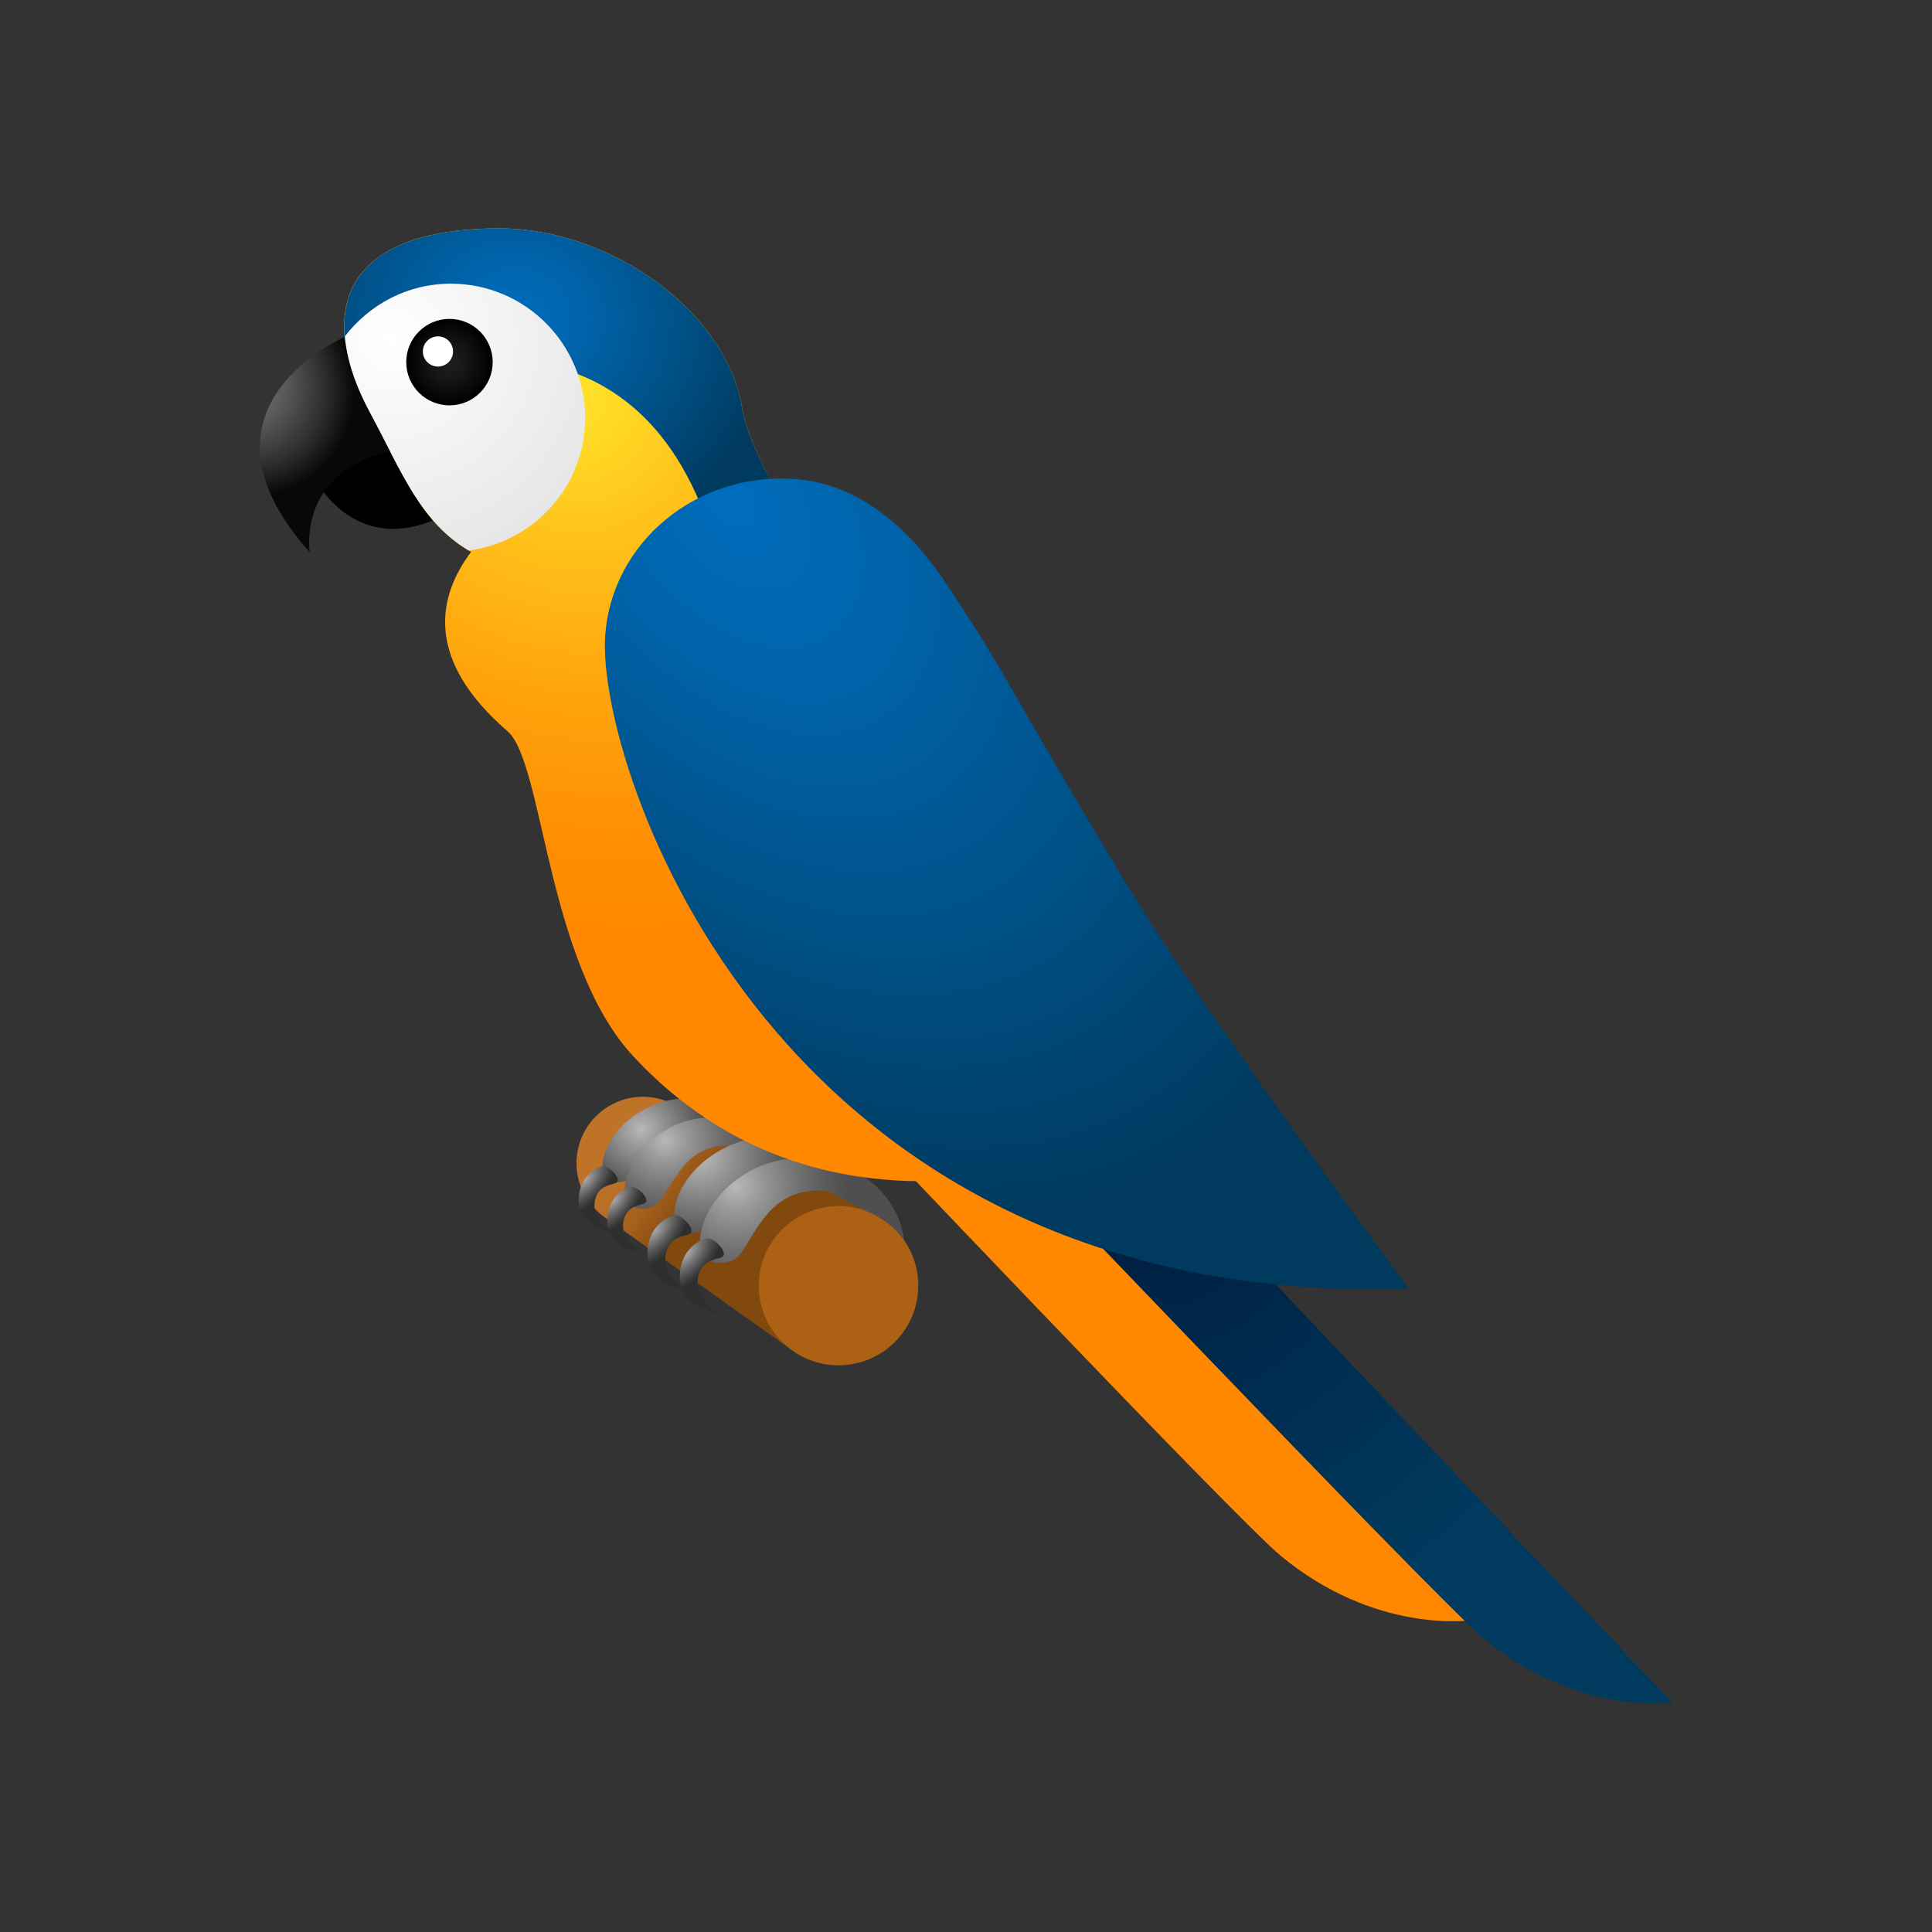<svg xmlns="http://www.w3.org/2000/svg" viewBox="0 0 48 48"><rect x="0" y="0" width="48" height="48" fill="#333333" stroke="none"/><linearGradient id="HlirJXdqKqGcfQkhGZWUha" x1="15.797" x2="21.421" y1="28.212" y2="32.656" gradientUnits="userSpaceOnUse"><stop offset="0" stop-color="#bf7328"/><stop offset=".074" stop-color="#b86e25"/><stop offset=".182" stop-color="#a4601d"/><stop offset=".312" stop-color="#844a10"/><stop offset=".318" stop-color="#82490f"/></linearGradient><path fill="url(#HlirJXdqKqGcfQkhGZWUha)" d="M19.664,33.535l1.842-3.459l-4.873-2.688c-0.202-0.088-0.425-0.139-0.659-0.139 c-0.912,0-1.651,0.739-1.651,1.651c0,0.543,0.266,1.02,0.67,1.321c0,0,0.074,0.054,0.114,0.078L19.664,33.535z"/><radialGradient id="HlirJXdqKqGcfQkhGZWUhb" cx="15.506" cy="27.972" r="2.105" gradientTransform="matrix(1.036 .08 -.077 .997 2.018 -1.075)" gradientUnits="userSpaceOnUse"><stop offset="0" stop-color="#b8b8b8"/><stop offset=".61" stop-color="#606060"/><stop offset=".727" stop-color="#4f4f4f"/></radialGradient><path fill="url(#HlirJXdqKqGcfQkhGZWUhb)" d="M19.402,29.517l-0.834-0.065c0.059-0.758-0.535-1.425-1.323-1.486s-1.118,0.624-1.536,1.264 c-0.111,0.17-0.787,0.292-0.741-0.304c0.063-0.812,1.081-1.732,2.329-1.635C18.546,27.389,19.495,28.317,19.402,29.517z"/><radialGradient id="HlirJXdqKqGcfQkhGZWUhc" cx="16.369" cy="28.334" r="3.35" gradientTransform="matrix(1.039 0 0 1 -.481 0)" gradientUnits="userSpaceOnUse"><stop offset="0" stop-color="#b8b8b8"/><stop offset=".159" stop-color="#979797"/><stop offset=".379" stop-color="#707070"/><stop offset=".555" stop-color="#585858"/><stop offset=".663" stop-color="#4f4f4f"/></radialGradient><path fill="url(#HlirJXdqKqGcfQkhGZWUhc)" d="M19.96,29.484l-0.809,0.33c0-0.761-0.467-1.44-1.252-1.345 c-0.927,0.112-1.194,0.993-1.524,1.394c-0.182,0.22-0.854,0.303-0.854-0.295c0-0.815,0.944-1.81,2.196-1.81 C19.409,27.758,19.925,28.591,19.96,29.484z"/><radialGradient id="HlirJXdqKqGcfQkhGZWUhd" cx="14.546" cy="29.305" r=".538" gradientTransform="rotate(-140.193 9.242 43.958) scale(1 2)" gradientUnits="userSpaceOnUse"><stop offset="0" stop-color="#a8a8a8"/><stop offset=".188" stop-color="#8c8c8c"/><stop offset=".561" stop-color="#595959"/><stop offset=".843" stop-color="#3a3a3a"/><stop offset="1" stop-color="#2e2e2e"/></radialGradient><path fill="url(#HlirJXdqKqGcfQkhGZWUhd)" d="M15.337,29.362c-0.057,0.087-0.445,0.032-0.548,0.432c-0.13,0.502,0.428,0.813,0.428,0.813 s-0.964-0.108-0.825-0.965c0.05-0.311,0.27-0.589,0.577-0.663C15.106,28.946,15.412,29.246,15.337,29.362z"/><radialGradient id="HlirJXdqKqGcfQkhGZWUhe" cx="15.257" cy="29.813" r=".538" gradientTransform="rotate(-140.193 9.86 44.72) scale(1 2)" gradientUnits="userSpaceOnUse"><stop offset="0" stop-color="#a8a8a8"/><stop offset=".188" stop-color="#8c8c8c"/><stop offset=".561" stop-color="#595959"/><stop offset=".843" stop-color="#3a3a3a"/><stop offset="1" stop-color="#2e2e2e"/></radialGradient><path fill="url(#HlirJXdqKqGcfQkhGZWUhe)" d="M16.047,29.87c-0.057,0.087-0.445,0.032-0.548,0.432c-0.13,0.502,0.428,0.813,0.428,0.813 s-0.964-0.108-0.825-0.965c0.05-0.311,0.27-0.589,0.577-0.663C15.817,29.454,16.122,29.754,16.047,29.87z"/><radialGradient id="HlirJXdqKqGcfQkhGZWUhf" cx="17.015" cy="28.441" r="2.928" gradientTransform="matrix(1.016 .079 -.076 .981 2.283 -.511)" gradientUnits="userSpaceOnUse"><stop offset="0" stop-color="#b8b8b8"/><stop offset=".61" stop-color="#606060"/><stop offset=".727" stop-color="#4f4f4f"/></radialGradient><path fill="url(#HlirJXdqKqGcfQkhGZWUhf)" d="M19.9,28.775c0.499,0,0.961,0.125,1.357,0.338c-0.439-0.49-1.088-0.815-1.837-0.873 c-1.429-0.111-2.596,0.945-2.668,1.878c-0.04,0.524,0.402,0.564,0.669,0.466C17.601,29.712,18.601,28.775,19.9,28.775z"/><radialGradient id="HlirJXdqKqGcfQkhGZWUhg" cx="17.395" cy="28.329" r="2.124" gradientTransform="matrix(1.016 .079 -.076 .981 2.283 -.511)" gradientUnits="userSpaceOnUse"><stop offset="0" stop-color="#a8a8a8"/><stop offset=".179" stop-color="#a1a1a1"/><stop offset=".443" stop-color="#8d8d8d"/><stop offset=".758" stop-color="#6d6d6d"/><stop offset="1" stop-color="#4f4f4f"/></radialGradient><path fill="url(#HlirJXdqKqGcfQkhGZWUhg)" d="M21.797,30.218c-0.074-0.421-0.263-0.797-0.54-1.106c-0.396-0.213-0.858-0.338-1.357-0.338 c-1.298,0-2.299,0.937-2.478,1.809c0.082-0.03,0.149-0.071,0.179-0.117c0.478-0.736,0.857-1.523,1.759-1.452 c0.446,0.035,0.835,0.242,1.108,0.545c0.016,0.018,0.199-0.128,0.214-0.11c0.258,0.054,0.31,0.348,0.475,0.541 C21.387,30.029,21.601,30.108,21.797,30.218z"/><radialGradient id="HlirJXdqKqGcfQkhGZWUhh" cx="18.279" cy="29.468" r="4.223" gradientUnits="userSpaceOnUse"><stop offset="0" stop-color="#b8b8b8"/><stop offset=".159" stop-color="#979797"/><stop offset=".379" stop-color="#707070"/><stop offset=".555" stop-color="#585858"/><stop offset=".663" stop-color="#4f4f4f"/></radialGradient><path fill="url(#HlirJXdqKqGcfQkhGZWUhh)" d="M21.257,29.112c-0.396-0.213-0.858-0.338-1.357-0.338c-1.298,0-2.299,0.937-2.478,1.809 c-0.019,0.091-0.037,0.182-0.037,0.27c0,0.686,0.77,0.592,0.978,0.338c0.378-0.46,0.683-1.473,1.745-1.601 c0.147-0.018,0.333-0.016,0.46,0.011c0.087,0.018,0.152,0.059,0.222,0.096l0,0l0.713,0.385l0,0 c0.102,0.037,0.201,0.082,0.295,0.135c0.266,0.149,0.497,0.351,0.669,0.6C22.363,30.066,21.909,29.462,21.257,29.112z"/><linearGradient id="HlirJXdqKqGcfQkhGZWUhi" x1="18.331" x2="21.27" y1="29.204" y2="29.911" gradientUnits="userSpaceOnUse"><stop offset="0" stop-color="#bf7328"/><stop offset=".074" stop-color="#b86e25"/><stop offset=".182" stop-color="#a4601d"/><stop offset=".312" stop-color="#844a10"/><stop offset=".318" stop-color="#82490f"/></linearGradient><path fill="url(#HlirJXdqKqGcfQkhGZWUhi)" d="M20.721,29.662l0.068,0.036c0.137,0.072,0.258,0.165,0.368,0.293 c0.12,0.02,0.234,0.052,0.345,0.092h-0.005L20.721,29.662z"/><linearGradient id="HlirJXdqKqGcfQkhGZWUhj" x1="5.405" x2="28.53" y1="31.94" y2="31.94" gradientUnits="userSpaceOnUse"><stop offset="0" stop-color="#ad6115"/><stop offset=".318" stop-color="#ad6115"/></linearGradient><path fill="url(#HlirJXdqKqGcfQkhGZWUhj)" d="M22.466,30.819c-0.172-0.25-0.403-0.451-0.669-0.6c-0.196-0.11-0.41-0.189-0.64-0.227 c-0.106-0.017-0.212-0.033-0.323-0.033c-0.034,0-0.066,0.008-0.1,0.01c-1.047,0.053-1.882,0.911-1.882,1.971 c0,1.094,0.887,1.981,1.981,1.981c1.094,0,1.981-0.887,1.981-1.981C22.815,31.523,22.686,31.138,22.466,30.819z"/><radialGradient id="HlirJXdqKqGcfQkhGZWUhk" cx="16.274" cy="30.564" r=".609" gradientTransform="rotate(-140.193 10.742 45.845) scale(1 2)" gradientUnits="userSpaceOnUse"><stop offset="0" stop-color="#a8a8a8"/><stop offset=".188" stop-color="#8c8c8c"/><stop offset=".561" stop-color="#595959"/><stop offset=".843" stop-color="#3a3a3a"/><stop offset="1" stop-color="#2e2e2e"/></radialGradient><path fill="url(#HlirJXdqKqGcfQkhGZWUhk)" d="M17.169,30.628c-0.064,0.099-0.503,0.036-0.62,0.489c-0.147,0.568,0.485,0.92,0.485,0.92 s-1.091-0.122-0.934-1.092c0.057-0.352,0.306-0.667,0.654-0.751C16.908,30.157,17.254,30.497,17.169,30.628z"/><radialGradient id="HlirJXdqKqGcfQkhGZWUhl" cx="17.078" cy="31.138" r=".609" gradientTransform="rotate(-140.193 11.442 46.707) scale(1 2)" gradientUnits="userSpaceOnUse"><stop offset="0" stop-color="#a8a8a8"/><stop offset=".188" stop-color="#8c8c8c"/><stop offset=".561" stop-color="#595959"/><stop offset=".843" stop-color="#3a3a3a"/><stop offset="1" stop-color="#2e2e2e"/></radialGradient><path fill="url(#HlirJXdqKqGcfQkhGZWUhl)" d="M17.973,31.203c-0.064,0.099-0.503,0.036-0.62,0.489c-0.147,0.568,0.485,0.92,0.485,0.92 s-1.091-0.122-0.934-1.092c0.057-0.352,0.306-0.667,0.654-0.751C17.712,30.732,18.059,31.071,17.973,31.203z"/><linearGradient id="HlirJXdqKqGcfQkhGZWUhm" x1="10.746" x2="6.445" y1="14.674" y2="7.48" gradientUnits="userSpaceOnUse"><stop offset="0"/><stop offset="1"/></linearGradient><path fill="url(#HlirJXdqKqGcfQkhGZWUhm)" d="M7.863,11.962c0,0,0.931,1.773,2.888,0.968l-1.154-2.291L7.863,11.962z"/><radialGradient id="HlirJXdqKqGcfQkhGZWUhn" cx="24.516" cy="28.544" r="10.818" gradientTransform="matrix(.684 .73 -.635 .595 25.875 -6.32)" gradientUnits="userSpaceOnUse"><stop offset="0" stop-color="#f80"/><stop offset="1" stop-color="#f80"/></radialGradient><path fill="url(#HlirJXdqKqGcfQkhGZWUhn)" d="M23.292,26.244L36.51,40.257c0,0-2.354,0.336-4.697-1.609 c-1.152-0.956-11.382-11.746-11.382-11.746L23.292,26.244z"/><radialGradient id="HlirJXdqKqGcfQkhGZWUho" cx="13.865" cy="9.554" r="16.25" gradientTransform="matrix(.684 .73 -.635 .595 10.451 -6.245)" gradientUnits="userSpaceOnUse"><stop offset="0" stop-color="#ffe72b"/><stop offset=".245" stop-color="#ffc31b"/><stop offset=".513" stop-color="#ffa30c"/><stop offset=".738" stop-color="#ff8f03"/><stop offset=".89" stop-color="#f80"/></radialGradient><path fill="url(#HlirJXdqKqGcfQkhGZWUho)" d="M18.445,10.169c-0.388-2.452-3.301-4.495-6.032-4.495c-3.98,0-4.549,2.11-3.217,4.582 c0.791,1.468,1.252,2.746,2.508,3.457c-0.827,1.1-1.168,2.662,0.907,4.456c0.895,0.773,0.966,5.754,3.124,8.075 c5.587,6.008,13.736,1.442,13.736,1.442S18.914,13.14,18.445,10.169z"/><radialGradient id="HlirJXdqKqGcfQkhGZWUhp" cx="28.057" cy="28.879" r="12.278" gradientTransform="matrix(.684 .73 -.635 .595 27.209 -8.768)" gradientUnits="userSpaceOnUse"><stop offset="0" stop-color="#00193b"/><stop offset=".491" stop-color="#002b4e"/><stop offset="1" stop-color="#003a5e"/></radialGradient><path fill="url(#HlirJXdqKqGcfQkhGZWUhp)" d="M26.325,26.244l15.219,16.059c0,0-2.354,0.336-4.697-1.609 c-1.152-0.956-13.383-13.792-13.383-13.792L26.325,26.244z"/><radialGradient id="HlirJXdqKqGcfQkhGZWUhq" cx="5.849" cy="9.371" r="3.145" gradientTransform="matrix(.713 .701 -.61 .62 7.39 -.541)" gradientUnits="userSpaceOnUse"><stop offset=".076" stop-color="#787878"/><stop offset=".22" stop-color="#6f6f6f"/><stop offset=".459" stop-color="#555"/><stop offset=".762" stop-color="#2d2d2d"/><stop offset="1" stop-color="#080808"/></radialGradient><path fill="url(#HlirJXdqKqGcfQkhGZWUhq)" d="M8.601,8.356c0,0-4.149,1.733-0.904,5.367c0,0-0.346-2.091,2.174-2.542L8.601,8.356z"/><radialGradient id="HlirJXdqKqGcfQkhGZWUhr" cx="12.807" cy="7.915" r="6.623" gradientTransform="matrix(1 0 0 .909 0 .724)" gradientUnits="userSpaceOnUse"><stop offset="0" stop-color="#006dbd"/><stop offset=".221" stop-color="#0065ad"/><stop offset=".648" stop-color="#004f84"/><stop offset="1" stop-color="#003a5e"/></radialGradient><path fill="url(#HlirJXdqKqGcfQkhGZWUhr)" d="M17.609,13.073l1.975-0.282c-0.63-1.152-1.054-2.08-1.139-2.621 c-0.388-2.452-3.301-4.495-6.032-4.495c-2.946,0-4.02,1.157-3.84,2.76l1.298,0.94C9.87,9.375,15.543,7.049,17.609,13.073z"/><radialGradient id="HlirJXdqKqGcfQkhGZWUhs" cx="-14.498" cy="-39.645" r="29.182" gradientTransform="matrix(.5 .71 -.462 .295 7.058 34.346)" gradientUnits="userSpaceOnUse"><stop offset="0" stop-color="#006dbd"/><stop offset=".176" stop-color="#0065ad"/><stop offset=".516" stop-color="#004f84"/><stop offset=".796" stop-color="#003a5e"/></radialGradient><path fill="url(#HlirJXdqKqGcfQkhGZWUhs)" d="M35,32.017c0,0-5.153-6.955-7.016-10.057c-3.296-5.489-2.85-5.016-4.486-7.476 c-0.819-1.231-2.062-2.474-3.79-2.585c-2.432-0.156-4.524,1.596-4.673,3.914C14.829,19.023,19.193,32.522,35,32.017z"/><g><radialGradient id="HlirJXdqKqGcfQkhGZWUht" cx="9.716" cy="8.408" r="8.377" gradientUnits="userSpaceOnUse"><stop offset="0" stop-color="#fff"/><stop offset="1" stop-color="#dbdbdb"/></radialGradient><path fill="url(#HlirJXdqKqGcfQkhGZWUht)" d="M14.538,10.386c0-1.843-1.494-3.338-3.338-3.338c-1.077,0-2.024,0.518-2.634,1.31 c0.051,0.583,0.266,1.226,0.628,1.898c0.779,1.446,1.242,2.705,2.456,3.422C13.279,13.456,14.538,12.075,14.538,10.386z"/></g><radialGradient id="HlirJXdqKqGcfQkhGZWUhu" cx="11.167" cy="8.997" r="1.074" gradientUnits="userSpaceOnUse"><stop offset="0" stop-color="#1f1f1f"/><stop offset=".396" stop-color="#161616"/><stop offset="1"/></radialGradient><circle cx="11.167" cy="8.997" r="1.074" fill="url(#HlirJXdqKqGcfQkhGZWUhu)"/><circle cx="10.881" cy="8.732" r=".375" fill="#fff"/></svg>